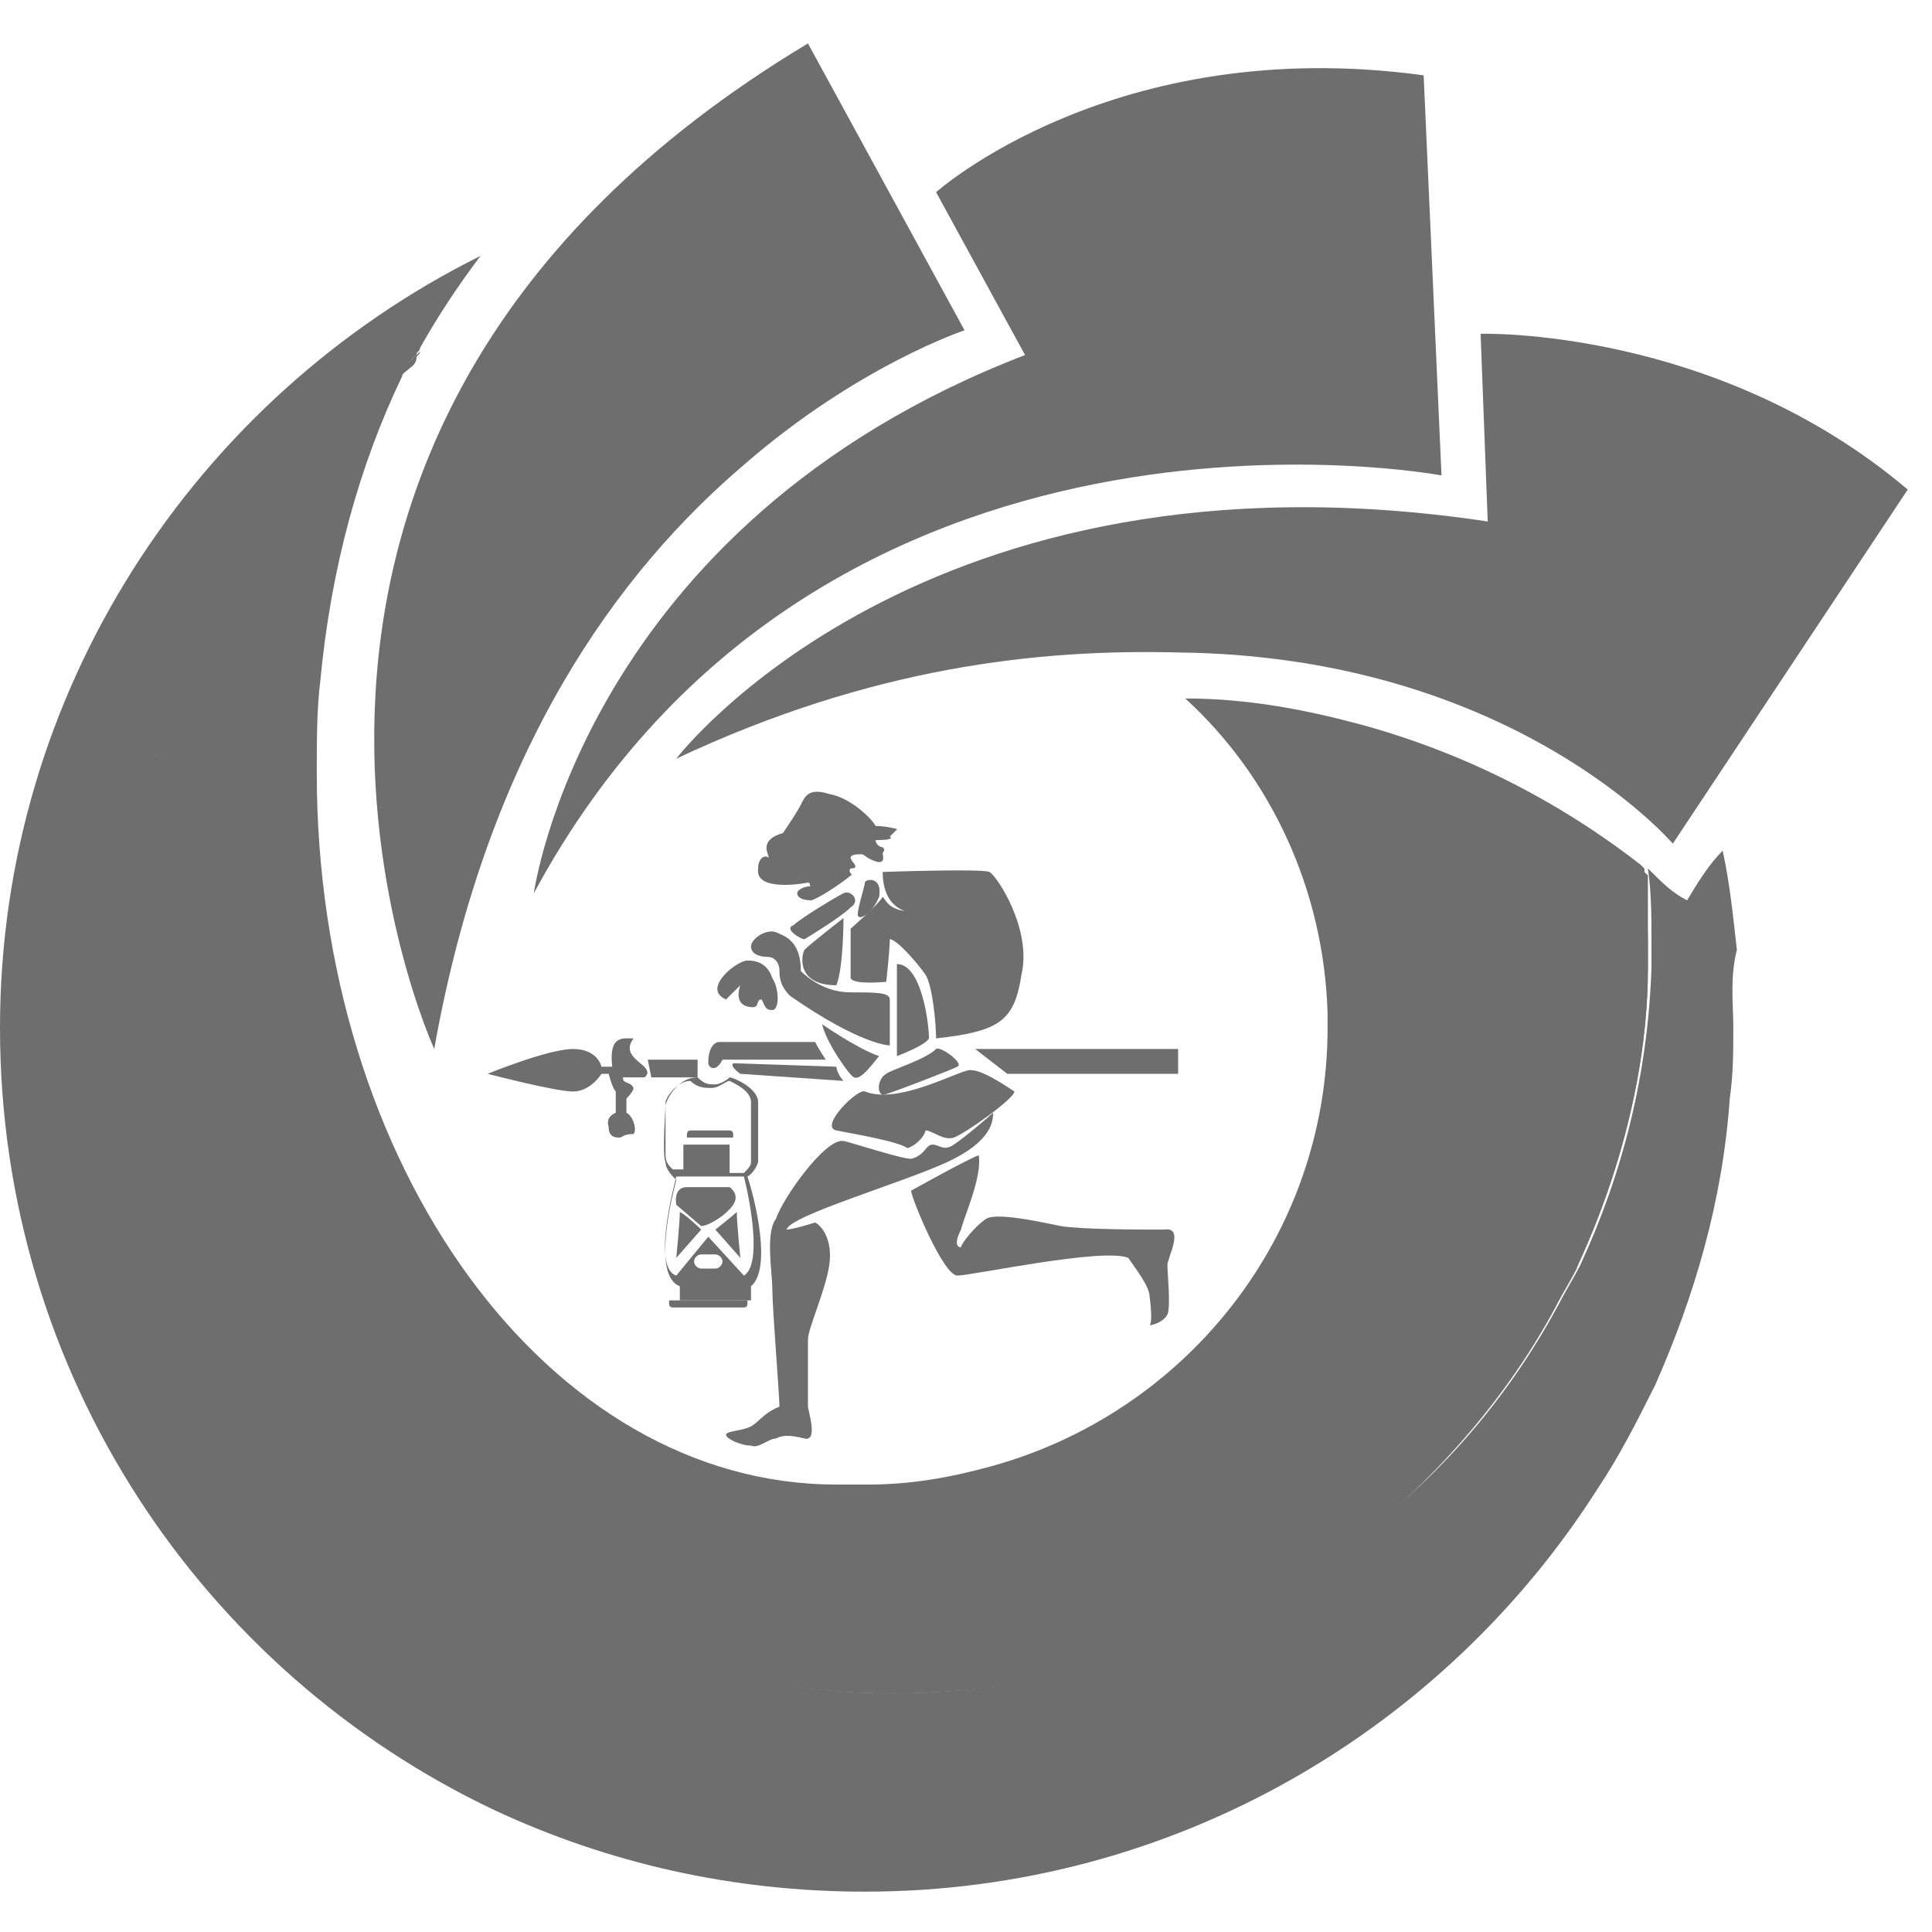 <svg width="25" height="25" viewBox="0 0 25 25" fill="none" xmlns="http://www.w3.org/2000/svg">
<path d="M22.429 13.299C22.429 13.62 22.429 13.895 22.383 14.216C22.291 15.544 21.923 16.781 21.416 17.927C21.186 18.385 20.955 18.843 20.679 19.255C18.699 22.371 15.198 24.478 11.192 24.478C9.487 24.478 7.876 24.112 6.402 23.425C2.625 21.638 0 17.789 0 13.299C0 8.947 2.533 5.144 6.218 3.311C5.941 3.678 5.665 4.09 5.435 4.503C5.435 4.548 5.389 4.548 5.389 4.594C5.25 4.732 5.112 4.823 4.974 4.961C4.79 5.098 4.652 5.282 4.467 5.465C4.421 5.511 4.375 5.556 4.375 5.602C4.329 5.648 4.283 5.694 4.283 5.74L4.099 5.923C3.961 6.06 3.869 6.198 3.777 6.335C3.316 6.931 2.948 7.618 2.625 8.305C2.579 8.397 2.579 8.443 2.533 8.534C2.487 8.626 2.487 8.718 2.441 8.764C2.303 8.855 2.303 8.901 2.303 8.947L2.165 9.359C2.119 9.451 2.119 9.542 2.073 9.634C2.073 9.68 2.026 9.726 2.026 9.772C2.026 9.863 1.98 9.955 1.98 10.046C1.934 10.275 1.842 10.55 1.842 10.825C1.842 10.917 1.842 10.963 1.796 11.054V12.2C1.796 15.224 3.178 17.927 5.389 19.714C7.093 21.088 9.257 21.913 11.606 21.913C13.725 21.913 15.705 21.226 17.317 20.08C18.514 19.255 19.482 18.156 20.172 16.873C20.265 16.69 20.357 16.552 20.449 16.369C21.001 15.178 21.324 13.895 21.37 12.521V12.2C21.37 11.879 21.37 11.558 21.324 11.238L21.37 11.283C21.508 11.421 21.646 11.558 21.831 11.65C21.969 11.421 22.107 11.192 22.291 11.008C22.383 11.421 22.429 11.879 22.475 12.291C22.383 12.658 22.429 12.979 22.429 13.299Z" fill="#6E6E6E"/>
<path d="M21.324 12.2V12.521C21.324 14.491 20.495 16.14 20.403 16.369C20.311 16.552 20.218 16.69 20.126 16.873C19.436 18.156 18.422 19.255 17.271 20.08C15.659 21.226 13.679 21.913 11.56 21.913C9.211 21.913 7.047 21.088 5.342 19.714C3.132 17.927 1.75 15.224 1.75 12.2V11.054C1.75 10.963 1.75 10.917 1.796 10.825C1.842 10.55 1.934 10.275 1.98 10.001C1.98 9.909 2.026 9.817 2.026 9.726C2.026 9.68 2.073 9.634 2.073 9.588C2.119 9.497 2.119 9.405 2.165 9.313C2.211 9.176 2.257 9.084 2.303 8.947C2.303 8.901 2.349 8.855 2.349 8.809C2.395 8.718 2.395 8.626 2.441 8.58C2.487 8.489 2.487 8.443 2.533 8.351C2.855 7.618 3.224 6.977 3.684 6.381C3.777 6.244 3.915 6.106 4.007 5.969C4.053 5.923 4.099 5.831 4.191 5.786C4.237 5.74 4.237 5.694 4.283 5.648C4.329 5.602 4.375 5.556 4.375 5.511C4.513 5.327 4.698 5.19 4.882 5.007C5.02 4.869 5.158 4.732 5.296 4.64C5.296 4.686 5.25 4.732 5.25 4.732C5.25 4.778 5.204 4.823 5.204 4.869C4.652 6.015 4.283 7.343 4.145 8.809C4.099 9.176 4.099 9.588 4.099 10.001C4.099 15.086 7.093 19.21 10.823 19.21H11.238C11.79 19.21 12.297 19.118 12.803 18.98C15.337 18.293 17.179 16.003 17.179 13.299V13.116C17.133 11.512 16.442 10.046 15.337 9.038C16.119 9.038 16.856 9.176 17.547 9.359C18.929 9.726 20.172 10.367 21.232 11.192L21.278 11.238C21.278 11.558 21.324 11.879 21.324 12.2Z" fill="#6E6E6E"/>
<path d="M21.324 12.2V12.521C21.324 14.628 20.403 16.369 20.403 16.415C20.311 16.598 20.218 16.736 20.126 16.919C19.436 18.202 18.422 19.301 17.271 20.172C15.613 21.363 13.586 22.004 11.514 22.004C9.257 22.004 7.047 21.226 5.296 19.805C2.994 17.927 1.704 15.178 1.704 12.246C1.704 9.313 3.04 6.519 5.342 4.64L5.435 4.549C5.435 4.594 5.388 4.594 5.388 4.64C5.388 4.686 5.342 4.732 5.342 4.732C3.086 6.564 1.842 9.313 1.842 12.2C1.842 15.132 3.132 17.835 5.435 19.714C7.093 21.134 9.257 21.913 11.514 21.913C13.586 21.913 15.521 21.271 17.225 20.08C18.376 19.255 19.39 18.11 20.08 16.873C20.172 16.69 20.265 16.552 20.357 16.369C20.357 16.369 21.324 14.582 21.278 12.521V12.2C21.278 11.879 21.278 11.558 21.232 11.284V11.238L21.278 11.284L21.324 11.329V12.2Z" fill="#6E6E6E"/>
<path d="M18.653 6.152C18.653 6.152 10.639 4.64 6.908 11.558C6.908 11.558 7.553 6.793 13.264 4.594L12.113 2.487C12.113 2.487 14.415 0.425 18.422 0.975L18.653 6.152Z" fill="#6E6E6E"/>
<path d="M8.751 9.817C8.751 9.817 11.928 5.648 19.251 6.748L19.159 4.319C19.159 4.319 22.199 4.228 24.686 6.335L21.646 10.917C21.646 10.917 19.574 8.489 15.245 8.443C13.448 8.397 11.284 8.626 8.751 9.817Z" fill="#6E6E6E"/>
<path d="M10.455 11.421C10.455 11.421 9.764 11.558 9.81 11.238C9.81 11.1 9.902 11.054 9.948 11.1C9.948 11.054 9.81 10.871 10.132 10.779C10.224 10.642 10.316 10.505 10.363 10.413C10.409 10.321 10.455 10.184 10.731 10.275C11.007 10.321 11.284 10.596 11.33 10.688C11.468 10.688 11.652 10.734 11.606 10.734L11.514 10.825C11.514 10.825 11.606 10.871 11.33 10.871C11.33 10.917 11.376 10.963 11.422 10.963C11.468 11.008 11.422 11.008 11.422 11.054C11.422 11.054 11.468 11.192 11.33 11.146C11.192 11.1 11.192 11.054 11.146 11.054C11.099 11.054 11.007 11.054 11.007 11.1C11.007 11.146 11.146 11.238 11.007 11.238C10.961 11.283 11.053 11.329 11.007 11.329C10.961 11.375 10.639 11.604 10.501 11.65C10.363 11.65 10.316 11.604 10.316 11.558C10.316 11.512 10.409 11.467 10.501 11.467C10.455 11.467 10.501 11.421 10.455 11.421Z" fill="#6E6E6E"/>
<path d="M10.409 12.154C10.363 12.154 10.132 12.017 10.27 11.971C10.363 11.879 10.823 11.604 10.915 11.558C11.007 11.512 11.146 11.65 11.007 11.742C10.869 11.879 10.409 12.154 10.409 12.154Z" fill="#6E6E6E"/>
<path d="M11.099 11.833C11.099 11.742 11.191 11.467 11.191 11.421C11.191 11.375 11.422 11.329 11.376 11.604C11.284 11.833 11.099 11.925 11.099 11.833Z" fill="#6E6E6E"/>
<path d="M11.422 11.283C11.422 11.283 12.711 11.238 12.803 11.283C12.896 11.329 13.356 12.017 13.218 12.612C13.126 13.208 12.942 13.345 12.113 13.437C12.113 13.254 12.067 12.749 11.975 12.612C11.882 12.475 11.606 12.154 11.514 12.154C11.514 12.291 11.468 12.704 11.468 12.704C11.468 12.704 11.053 12.749 11.007 12.658V12.017C11.007 12.017 11.376 11.696 11.422 11.604C11.468 11.65 11.514 11.833 11.928 11.787C11.928 11.833 11.422 11.879 11.422 11.283Z" fill="#6E6E6E"/>
<path d="M10.915 11.879C10.915 11.879 10.501 12.2 10.409 12.291C10.363 12.383 10.316 12.749 10.823 12.749C10.915 12.521 10.915 11.879 10.915 11.879Z" fill="#6E6E6E"/>
<path d="M9.948 12.383C9.81 12.383 9.718 12.337 9.718 12.246C9.718 12.154 9.902 12.017 10.04 12.062C10.132 12.108 10.363 12.154 10.363 12.566C10.455 12.658 10.685 12.841 11.007 12.841C11.33 12.841 11.514 12.841 11.514 12.933V13.528C11.514 13.528 11.146 13.528 10.224 12.887C10.132 12.795 10.086 12.704 10.086 12.566C10.086 12.429 9.994 12.383 9.948 12.383Z" fill="#6E6E6E"/>
<path d="M9.672 12.429C9.534 12.429 9.073 12.795 9.395 12.933L9.58 12.749C9.58 12.749 9.488 12.979 9.672 13.024C9.856 13.07 9.764 12.933 9.856 12.933C9.902 13.024 9.902 13.07 9.994 13.07C10.086 13.07 10.086 12.795 9.994 12.658C9.948 12.521 9.856 12.429 9.672 12.429Z" fill="#6E6E6E"/>
<path d="M11.606 12.475V13.666C11.606 13.666 11.975 13.528 12.021 13.437C12.021 13.254 11.928 12.475 11.606 12.475Z" fill="#6E6E6E"/>
<path d="M10.639 13.254C10.639 13.254 11.099 13.574 11.376 13.666C11.33 13.712 11.146 13.987 11.053 13.941C11.007 13.941 10.685 13.483 10.639 13.254Z" fill="#6E6E6E"/>
<path d="M8.382 13.712H9.027V13.941H8.428L8.382 13.712Z" fill="#6E6E6E"/>
<path d="M15.245 13.574H12.619L13.034 13.895H15.245V13.574Z" fill="#6E6E6E"/>
<path d="M12.113 13.574C12.159 13.528 12.481 13.758 12.389 13.803C12.297 13.849 11.468 14.17 11.422 14.17C11.33 14.124 11.376 13.941 11.468 13.895C11.514 13.849 11.975 13.712 12.113 13.574Z" fill="#6E6E6E"/>
<path d="M11.192 14.124C11.1 14.078 10.593 14.582 10.823 14.628C11.053 14.674 11.606 14.765 11.744 14.857C11.882 14.811 11.975 14.674 11.975 14.628C12.067 14.628 12.205 14.765 12.343 14.72C12.481 14.674 13.126 14.216 13.126 14.124C12.988 14.032 12.711 13.849 12.573 13.849C12.481 13.803 11.652 14.307 11.192 14.124Z" fill="#6E6E6E"/>
<path d="M10.915 14.765C10.961 14.765 11.652 14.995 11.79 14.995C11.975 14.949 11.975 14.811 12.067 14.811C12.159 14.811 12.205 14.903 12.343 14.811C12.481 14.72 12.803 14.445 12.85 14.399C12.85 14.491 12.85 14.765 12.251 15.04C11.652 15.315 10.224 15.728 10.178 15.911C10.224 15.911 10.409 15.865 10.547 15.819C10.639 15.865 10.777 16.048 10.731 16.369C10.685 16.69 10.455 17.194 10.455 17.331V18.202C10.455 18.247 10.593 18.66 10.409 18.614C10.224 18.568 10.132 18.568 10.04 18.614C9.948 18.614 9.81 18.751 9.718 18.706C9.58 18.706 9.395 18.614 9.395 18.568C9.395 18.522 9.534 18.522 9.672 18.477C9.81 18.431 9.856 18.293 10.086 18.202C10.086 18.064 9.994 16.919 9.994 16.69C9.994 16.461 9.902 15.957 10.04 15.773C10.132 15.498 10.685 14.72 10.915 14.765Z" fill="#6E6E6E"/>
<path d="M11.79 15.407C11.79 15.498 12.205 16.506 12.389 16.506C12.573 16.506 14.277 16.14 14.6 16.277C14.692 16.415 14.876 16.644 14.876 16.781C14.876 16.781 14.922 17.102 14.876 17.148C14.922 17.148 15.06 17.102 15.106 17.01C15.152 16.919 15.106 16.461 15.106 16.369C15.106 16.277 15.337 15.865 15.06 15.911C14.784 15.911 14.001 15.911 13.725 15.865C13.494 15.819 12.896 15.682 12.758 15.773C12.619 15.865 12.435 16.094 12.435 16.14C12.389 16.14 12.343 16.094 12.435 15.911C12.481 15.727 12.711 15.224 12.665 14.949C12.527 14.995 11.79 15.407 11.79 15.407Z" fill="#6E6E6E"/>
<path d="M10.823 13.803C10.823 13.849 10.869 13.941 10.915 13.987L9.58 13.895C9.58 13.895 9.441 13.803 9.487 13.758L10.823 13.803Z" fill="#6E6E6E"/>
<path d="M9.349 13.712H10.685C10.685 13.712 10.593 13.574 10.547 13.483H9.303C9.303 13.483 9.165 13.483 9.165 13.758C9.165 13.803 9.257 13.895 9.349 13.712Z" fill="#6E6E6E"/>
<path d="M8.06 13.941H8.336C8.336 13.941 8.428 13.895 8.336 13.803C8.244 13.712 8.06 13.62 8.198 13.437C8.06 13.437 7.876 13.391 7.922 13.803H7.783C7.783 13.803 7.737 13.574 7.415 13.574C7.093 13.574 6.31 13.895 6.31 13.895C6.31 13.895 7.185 14.124 7.415 14.124C7.645 14.124 7.783 13.895 7.783 13.895H7.876C7.876 13.895 7.922 14.078 7.968 14.124V14.399C7.968 14.399 7.83 14.445 7.876 14.582C7.876 14.72 7.968 14.72 8.014 14.72C8.06 14.72 8.06 14.674 8.198 14.674C8.244 14.628 8.198 14.445 8.106 14.399V14.216C8.106 14.216 8.198 14.124 8.198 14.078C8.152 13.986 8.06 14.032 8.06 13.941Z" fill="#6E6E6E"/>
<path d="M9.672 15.224C9.764 15.178 9.81 15.04 9.81 15.04V14.261C9.81 14.078 9.487 13.941 9.441 13.941C9.395 13.987 9.303 14.032 9.257 14.032C9.165 14.032 9.119 14.032 9.027 13.941C8.751 13.941 8.612 14.261 8.612 14.307C8.612 14.353 8.566 14.949 8.612 15.04C8.612 15.132 8.705 15.224 8.751 15.269C8.705 15.453 8.428 16.506 8.797 16.644V16.827H9.718V16.644C9.994 16.415 9.764 15.498 9.672 15.224ZM8.612 14.261C8.612 14.216 8.751 13.987 8.935 13.987C9.027 14.078 9.119 14.078 9.211 14.078C9.303 14.078 9.395 13.987 9.441 13.987C9.534 14.032 9.718 14.124 9.718 14.261V15.04C9.718 15.086 9.672 15.132 9.626 15.178H9.441V14.811H8.843V15.132H8.705C8.658 15.086 8.612 15.04 8.612 14.949V14.261ZM9.257 16.415H9.073C9.027 16.415 8.981 16.369 8.981 16.323C8.981 16.277 9.027 16.232 9.073 16.232H9.257C9.303 16.232 9.349 16.277 9.349 16.323C9.349 16.369 9.303 16.415 9.257 16.415ZM9.626 16.506L9.165 16.003L8.751 16.506C8.474 16.415 8.658 15.59 8.751 15.224H9.626C9.718 15.59 9.856 16.369 9.626 16.506Z" fill="#6E6E6E"/>
<path d="M9.487 15.59C9.58 15.453 9.441 15.361 9.441 15.361H8.889C8.705 15.361 8.751 15.59 8.751 15.59L9.073 15.865C9.165 15.865 9.395 15.728 9.487 15.59Z" fill="#6E6E6E"/>
<path d="M9.257 15.911L9.58 16.277C9.58 16.277 9.534 15.819 9.534 15.682C9.488 15.728 9.257 15.911 9.257 15.911Z" fill="#6E6E6E"/>
<path d="M8.797 15.682C8.797 15.819 8.751 16.277 8.751 16.277L9.073 15.911C9.073 15.911 8.889 15.728 8.797 15.682Z" fill="#6E6E6E"/>
<path d="M9.441 14.72H9.487V14.674C9.487 14.628 9.441 14.628 9.441 14.628H8.935C8.889 14.628 8.889 14.674 8.889 14.674V14.72H8.935H9.441Z" fill="#6E6E6E"/>
<path d="M8.705 16.827H8.658V16.873C8.658 16.919 8.705 16.919 8.705 16.919H9.626C9.672 16.919 9.672 16.873 9.672 16.873V16.827H9.626H8.705Z" fill="#6E6E6E"/>
<path d="M5.619 13.574C5.619 13.574 1.98 5.648 10.455 0.562L12.481 4.274C12.481 4.274 11.1 4.732 9.626 6.015C8.014 7.389 6.31 9.68 5.619 13.574Z" fill="#6E6E6E"/>
</svg>
